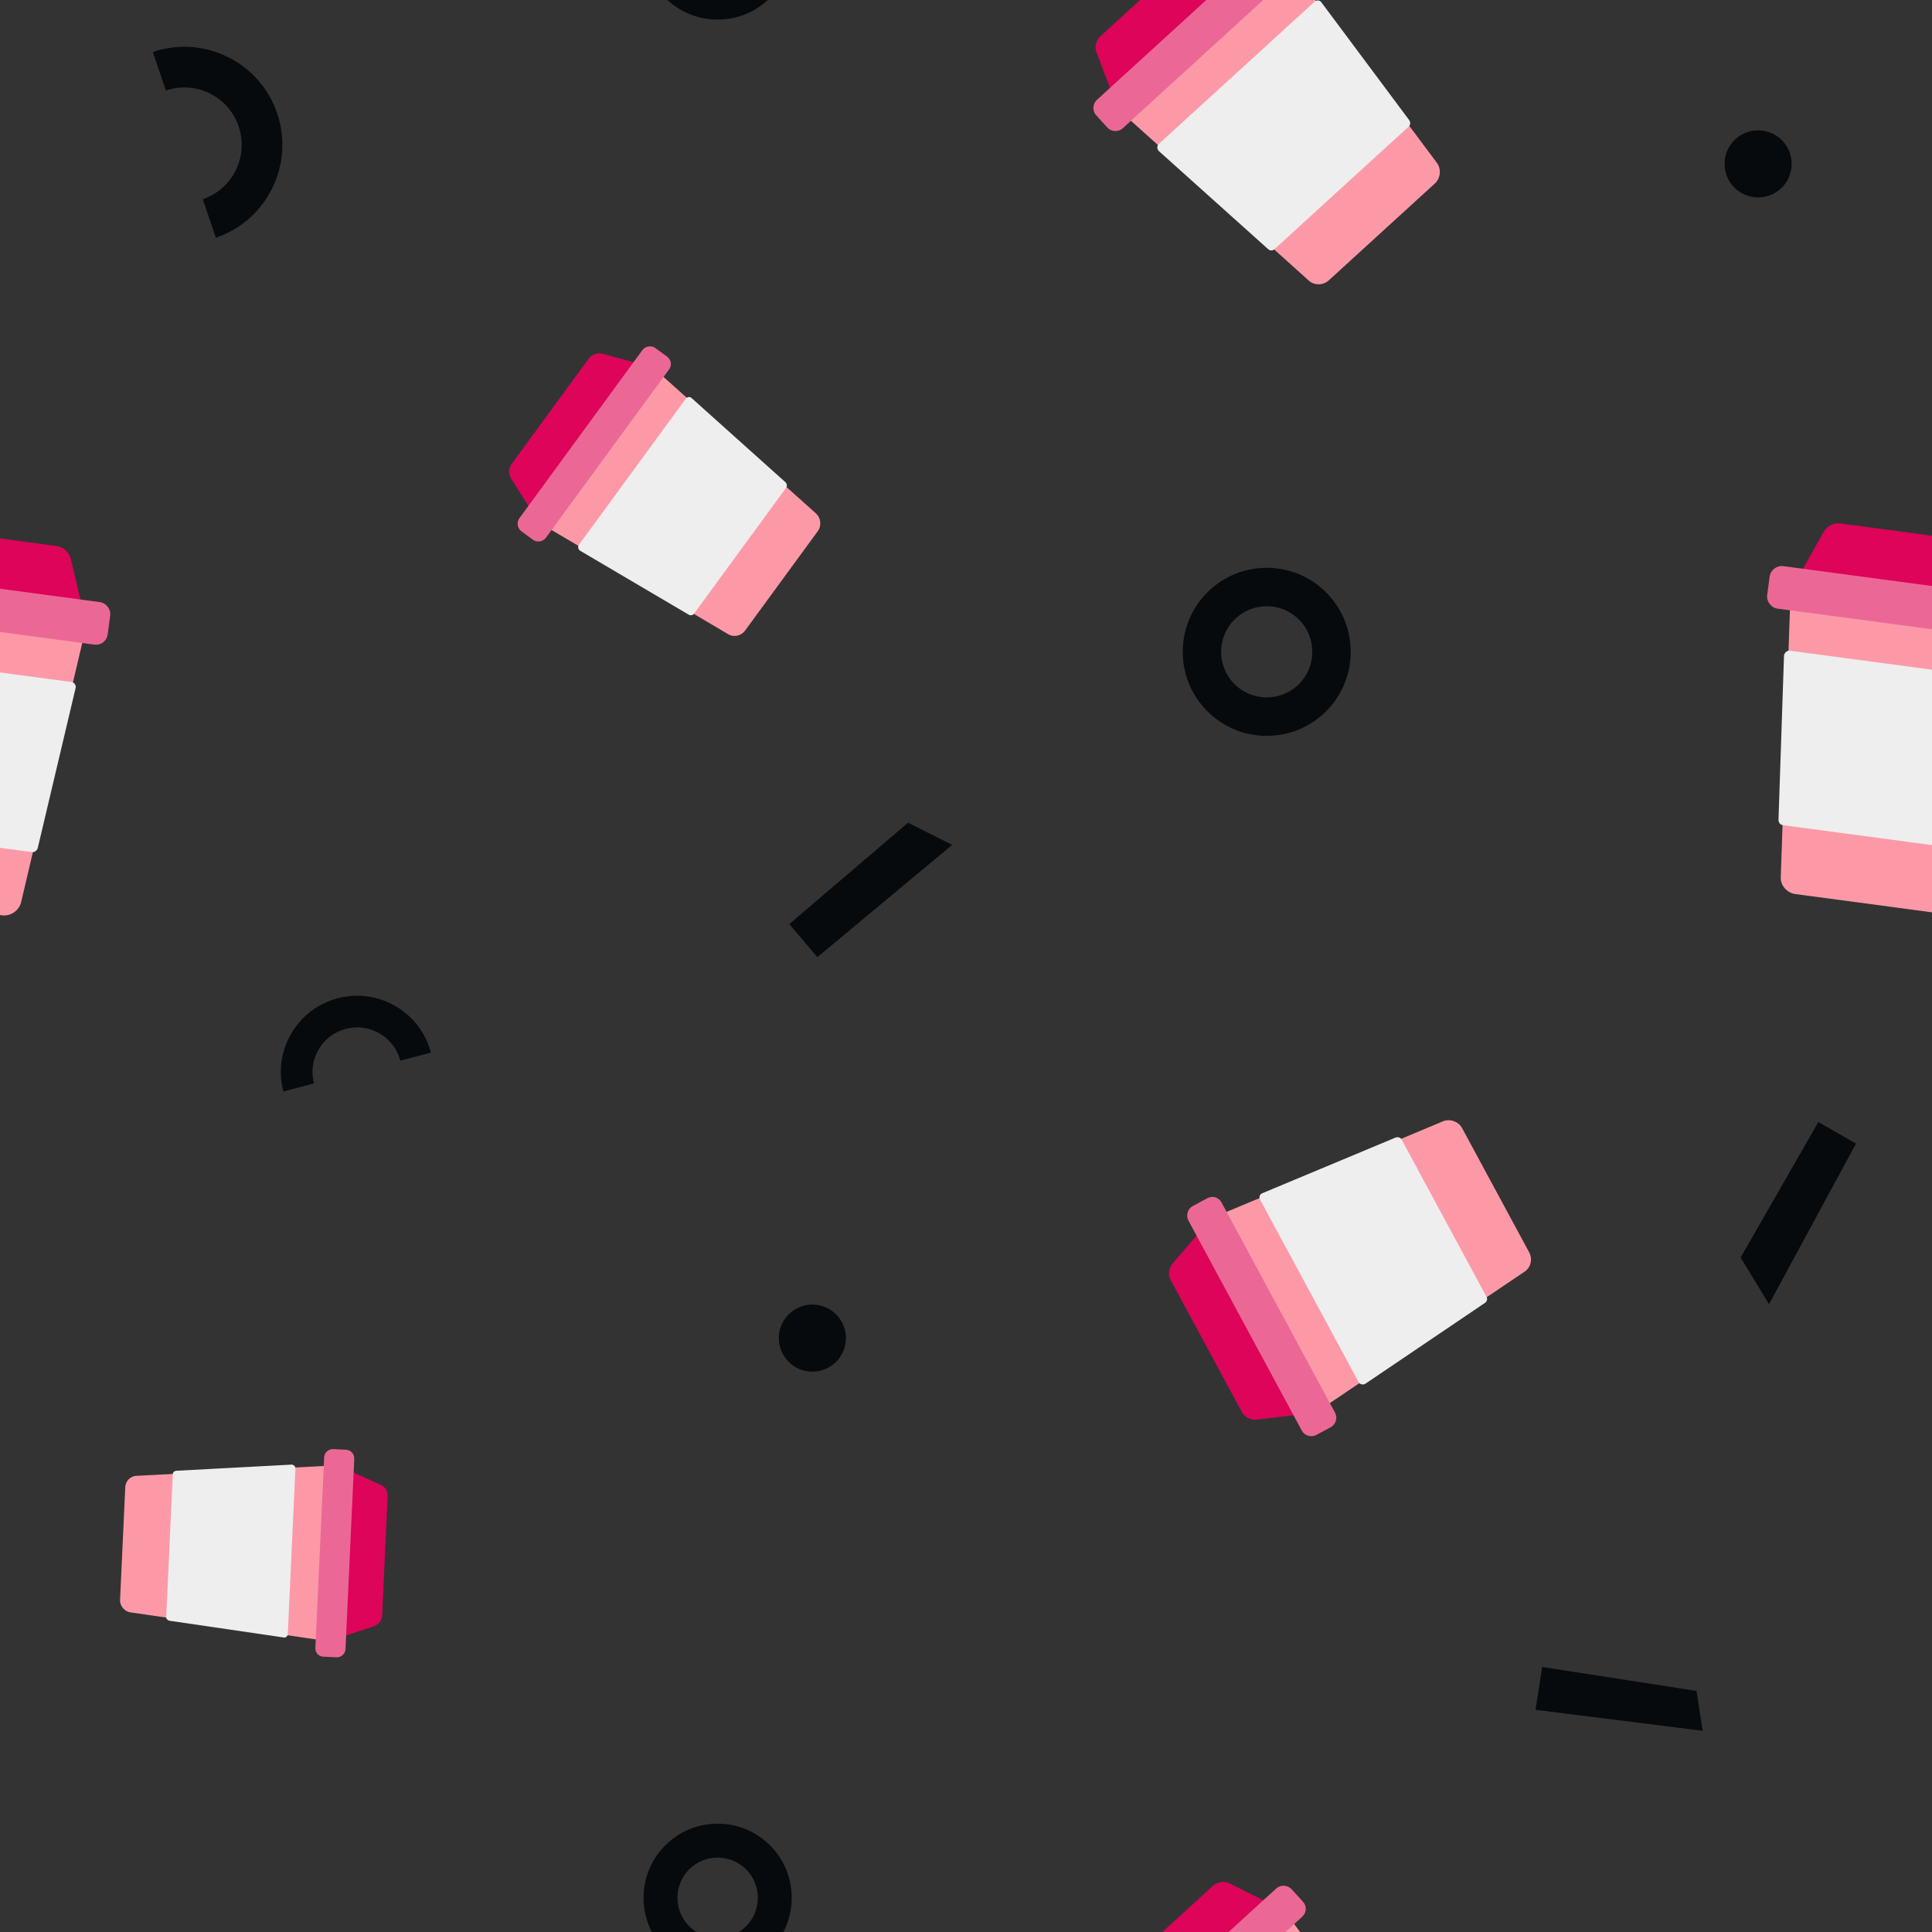 <?xml version="1.0" encoding="utf-8"?><svg xmlns="http://www.w3.org/2000/svg" xmlns:xlink="http://www.w3.org/1999/xlink" width="76" height="76" preserveAspectRatio="xMidYMid" viewBox="0 0 76 76" style="display:block;background-repeat-y:initial;background-repeat-x:initial;background-color:rgb(241, 242, 243);animation-play-state:paused" ><rect x="0" y="0" width="76" height="76" fill="#333333" stroke="none"/><g transform="scale(0.3)" style="transform:matrix(0.3, 0, 0, 0.3, 0, 0);animation-play-state:paused" ><defs style="animation-play-state:paused" ><g id="id-0.5208231324188386" style="animation-play-state:paused" ><style type="text/css" style="animation-play-state:paused" >.st14{fill:#e0e0e0}.st23{fill:#cccccb}.st24{fill:#a0c8d7}.st51{fill:#e6e6e6}</style>
<g style="animation-play-state:paused" ><path class="st23" d="M76.4,24.5H23.6l4.9-12.3c0.5-1.4,1.9-2.3,3.4-2.3h36.4c1.5,0,2.8,0.9,3.4,2.3L76.4,24.5z" data-fill="c1" style="fill:rgb(221, 4, 89);animation-play-state:paused" ></path>
<path class="st51" d="M67.2,90H32.8c-1.9,0-3.5-1.5-3.6-3.3l-6-60.6h53.7l-6,60.6C70.7,88.5,69.1,90,67.2,90z" data-fill="c2" style="fill:rgb(253, 153, 167);animation-play-state:paused" ></path>
<path class="st14" d="M79.1,29.8H20.9c-1.4,0-2.6-1.2-2.6-2.6v-4c0-1.4,1.2-2.6,2.6-2.6h58.2c1.4,0,2.6,1.2,2.6,2.6v4 C81.7,28.7,80.6,29.8,79.1,29.8z" data-fill="c3" style="fill:rgb(235, 104, 150);animation-play-state:paused" ></path></g>
<path class="st24" d="M72.9,74.7l3.5-35.1c0.1-0.6-0.4-1.2-1.1-1.2H24.7c-0.6,0-1.1,0.6-1.1,1.2l3.5,35.1c0.1,0.6,0.5,1,1.1,1h43.6 C72.4,75.7,72.8,75.2,72.9,74.7z" data-fill="c4" style="fill:rgb(238, 238, 238);animation-play-state:paused" ></path>
</g></defs>


































<g data-idx="0" data-dup="" dx="-128" dy="-128" style="transform-origin:-43.697px -33.235px;transform:matrix(1, 0, 0, 1, 0, 0);animation-timing-function:linear;animation-play-state:paused;animation-name:beat-f962e8d7-f15b-40af-a17a-a4dda911362f;animation-iteration-count:infinite;animation-fill-mode:forwards;animation-duration:1s" ><g transform="translate(-128,-128)" style="transform:matrix(1, 0, 0, 1, -128, -128);animation-play-state:paused" ><polygon fill="#B3B4B4" points="95.261,98.953 73.345,96.2 74.22,90.577 94.461,93.724 " data-fill="c5" style="fill:rgb(7, 10, 13);animation-play-state:paused" ></polygon></g></g>
<g data-idx="0" data-dup="" dx="128" dy="-128" style="transform-origin:212.303px -33.235px;transform:matrix(1, 0, 0, 1, 0, 0);animation-timing-function:linear;animation-play-state:paused;animation-name:beat-f962e8d7-f15b-40af-a17a-a4dda911362f;animation-iteration-count:infinite;animation-fill-mode:forwards;animation-duration:1s" ><g transform="translate(128,-128)" style="transform:matrix(1, 0, 0, 1, 128, -128);animation-play-state:paused" ><polygon fill="#B3B4B4" points="95.261,98.953 73.345,96.2 74.22,90.577 94.461,93.724 " data-fill="c5" style="fill:rgb(7, 10, 13);animation-play-state:paused" ></polygon></g></g>
<g data-idx="1" data-dup="" dx="-128" dy="-128" style="transform-origin:-89.899px 85.472px;transform:matrix(1, 0, 0, 1, 0, 0);animation-timing-function:linear;animation-play-state:paused;animation-name:beat-f962e8d7-f15b-40af-a17a-a4dda911362f;animation-iteration-count:infinite;animation-fill-mode:forwards;animation-duration:1s" ><g transform="translate(-128,-128)" style="transform:matrix(1, 0, 0, 1, -128, -128);animation-play-state:paused" ><path fill="#B3B4B4" d="M38.105,224.49c-0.05,0-0.099,0-0.149-0.001c-2.943-0.039-5.694-1.221-7.748-3.33
	c-4.239-4.352-4.147-11.342,0.205-15.581c2.108-2.054,4.884-3.157,7.833-3.124c2.943,0.039,5.694,1.222,7.748,3.33
	c4.239,4.352,4.147,11.342-0.205,15.58C43.716,223.383,40.992,224.49,38.105,224.49z M38.098,207.494
	c-1.567,0-3.044,0.6-4.169,1.695c-2.361,2.3-2.411,6.092-0.111,8.453c1.114,1.144,2.607,1.785,4.204,1.806
	c1.609,0.014,3.106-0.581,4.25-1.695c2.361-2.3,2.411-6.092,0.112-8.453l0,0c-1.114-1.144-2.607-1.785-4.204-1.806
	C38.152,207.494,38.125,207.494,38.098,207.494z" data-fill="c5" style="fill:rgb(7, 10, 13);animation-play-state:paused" ></path></g></g>
<g data-idx="1" data-dup="" dx="128" dy="-128" style="transform-origin:166.101px 85.472px;transform:matrix(1, 0, 0, 1, 0, 0);animation-timing-function:linear;animation-play-state:paused;animation-name:beat-f962e8d7-f15b-40af-a17a-a4dda911362f;animation-iteration-count:infinite;animation-fill-mode:forwards;animation-duration:1s" ><g transform="translate(128,-128)" style="transform:matrix(1, 0, 0, 1, 128, -128);animation-play-state:paused" ><path fill="#B3B4B4" d="M38.105,224.49c-0.05,0-0.099,0-0.149-0.001c-2.943-0.039-5.694-1.221-7.748-3.33
	c-4.239-4.352-4.147-11.342,0.205-15.581c2.108-2.054,4.884-3.157,7.833-3.124c2.943,0.039,5.694,1.222,7.748,3.33
	c4.239,4.352,4.147,11.342-0.205,15.58C43.716,223.383,40.992,224.49,38.105,224.49z M38.098,207.494
	c-1.567,0-3.044,0.6-4.169,1.695c-2.361,2.3-2.411,6.092-0.111,8.453c1.114,1.144,2.607,1.785,4.204,1.806
	c1.609,0.014,3.106-0.581,4.25-1.695c2.361-2.3,2.411-6.092,0.112-8.453l0,0c-1.114-1.144-2.607-1.785-4.204-1.806
	C38.152,207.494,38.125,207.494,38.098,207.494z" data-fill="c5" style="fill:rgb(7, 10, 13);animation-play-state:paused" ></path></g></g>
<g data-idx="2" data-dup="" dx="-128" dy="-128" style="transform-origin:106.49px -80.499px;transform:matrix(1, 0, 0, 1, 0, 0);animation-timing-function:linear;animation-play-state:paused;animation-name:beat-f962e8d7-f15b-40af-a17a-a4dda911362f;animation-iteration-count:infinite;animation-fill-mode:forwards;animation-duration:1s" ><g transform="translate(-128,-128)" style="transform:matrix(1, 0, 0, 1, -128, -128);animation-play-state:paused" ><ellipse transform="matrix(0.725 -0.689 0.689 0.725 31.783 174.591)" fill="#B3B4B4" cx="234.5" cy="47.5" rx="4.4" ry="4.4" data-fill="c5" style="transform:matrix(0.725, -0.689, 0.689, 0.725, 31.783, 174.591);fill:rgb(7, 10, 13);animation-play-state:paused" ></ellipse></g></g>
<g data-idx="2" data-dup="" dx="128" dy="-128" style="transform-origin:362.49px -80.499px;transform:matrix(1, 0, 0, 1, 0, 0);animation-timing-function:linear;animation-play-state:paused;animation-name:beat-f962e8d7-f15b-40af-a17a-a4dda911362f;animation-iteration-count:infinite;animation-fill-mode:forwards;animation-duration:1s" ><g transform="translate(128,-128)" style="transform:matrix(1, 0, 0, 1, 128, -128);animation-play-state:paused" ><ellipse transform="matrix(0.725 -0.689 0.689 0.725 31.783 174.591)" fill="#B3B4B4" cx="234.5" cy="47.5" rx="4.4" ry="4.4" data-fill="c5" style="transform:matrix(0.725, -0.689, 0.689, 0.725, 31.783, 174.591);fill:rgb(7, 10, 13);animation-play-state:paused" ></ellipse></g></g>
<g data-idx="3" data-dup="" dx="-128" dy="-128" style="transform-origin:28.533px 18.653px;transform:matrix(1, 0, 0, 1, 0, 0);animation-timing-function:linear;animation-play-state:paused;animation-name:beat-f962e8d7-f15b-40af-a17a-a4dda911362f;animation-iteration-count:infinite;animation-fill-mode:forwards;animation-duration:1s" ><g transform="translate(-128,-128)" style="transform:matrix(1, 0, 0, 1, -128, -128);animation-play-state:paused" ><path fill="#B3B4B4" d="M156.299,159.176l-1.714-5.053c3.929-1.333,6.042-5.614,4.709-9.543c-0.645-1.903-1.994-3.442-3.796-4.331
	c-1.803-0.89-3.844-1.024-5.747-0.378l-1.714-5.053c3.254-1.103,6.741-0.874,9.822,0.646c3.08,1.52,5.385,4.149,6.488,7.402
	C166.625,149.582,163.015,156.898,156.299,159.176z" data-fill="c5" style="fill:rgb(7, 10, 13);animation-play-state:paused" ></path></g></g>
<g data-idx="3" data-dup="" dx="128" dy="-128" style="transform-origin:284.533px 18.653px;transform:matrix(1, 0, 0, 1, 0, 0);animation-timing-function:linear;animation-play-state:paused;animation-name:beat-f962e8d7-f15b-40af-a17a-a4dda911362f;animation-iteration-count:infinite;animation-fill-mode:forwards;animation-duration:1s" ><g transform="translate(128,-128)" style="transform:matrix(1, 0, 0, 1, 128, -128);animation-play-state:paused" ><path fill="#B3B4B4" d="M156.299,159.176l-1.714-5.053c3.929-1.333,6.042-5.614,4.709-9.543c-0.645-1.903-1.994-3.442-3.796-4.331
	c-1.803-0.89-3.844-1.024-5.747-0.378l-1.714-5.053c3.254-1.103,6.741-0.874,9.822,0.646c3.08,1.52,5.385,4.149,6.488,7.402
	C166.625,149.582,163.015,156.898,156.299,159.176z" data-fill="c5" style="fill:rgb(7, 10, 13);animation-play-state:paused" ></path></g></g>
<g data-idx="4" data-dup="" dx="-128" dy="-128" style="transform-origin:-25.506px 21.495px;transform:matrix(1, 0, 0, 1, 0, 0);animation-timing-function:linear;animation-play-state:paused;animation-name:beat-f962e8d7-f15b-40af-a17a-a4dda911362f;animation-iteration-count:infinite;animation-fill-mode:forwards;animation-duration:1s" ><g transform="translate(-128,-128)" style="transform:matrix(1, 0, 0, 1, -128, -128);animation-play-state:paused" ><ellipse transform="matrix(0.725 -0.689 0.689 0.725 -74.784 111.724)" fill="#B3B4B4" cx="102.5" cy="149.5" rx="4.4" ry="4.4" data-fill="c5" style="transform:matrix(0.725, -0.689, 0.689, 0.725, -74.784, 111.724);fill:rgb(7, 10, 13);animation-play-state:paused" ></ellipse></g></g>
<g data-idx="4" data-dup="" dx="128" dy="-128" style="transform-origin:230.494px 21.495px;transform:matrix(1, 0, 0, 1, 0, 0);animation-timing-function:linear;animation-play-state:paused;animation-name:beat-f962e8d7-f15b-40af-a17a-a4dda911362f;animation-iteration-count:infinite;animation-fill-mode:forwards;animation-duration:1s" ><g transform="translate(128,-128)" style="transform:matrix(1, 0, 0, 1, 128, -128);animation-play-state:paused" ><ellipse transform="matrix(0.725 -0.689 0.689 0.725 -74.784 111.724)" fill="#B3B4B4" cx="102.5" cy="149.5" rx="4.4" ry="4.4" data-fill="c5" style="transform:matrix(0.725, -0.689, 0.689, 0.725, -74.784, 111.724);fill:rgb(7, 10, 13);animation-play-state:paused" ></ellipse></g></g>
<g data-idx="5" data-dup="" dx="-128" dy="-128" style="transform-origin:114.171px 116.691px;transform:matrix(1, 0, 0, 1, 0, 0);animation-timing-function:linear;animation-play-state:paused;animation-name:beat-f962e8d7-f15b-40af-a17a-a4dda911362f;animation-iteration-count:infinite;animation-fill-mode:forwards;animation-duration:1s" ><g transform="translate(-128,-128)" style="transform:matrix(1, 0, 0, 1, -128, -128);animation-play-state:paused" ><polygon fill="#B3B4B4" points="231.486,249.178 247.065,235.877 252.857,238.786 235.18,253.505 " data-fill="c5" style="fill:rgb(7, 10, 13);animation-play-state:paused" ></polygon></g></g>
<g data-idx="5" data-dup="" dx="128" dy="-128" style="transform-origin:370.172px 116.691px;transform:matrix(1, 0, 0, 1, 0, 0);animation-timing-function:linear;animation-play-state:paused;animation-name:beat-f962e8d7-f15b-40af-a17a-a4dda911362f;animation-iteration-count:infinite;animation-fill-mode:forwards;animation-duration:1s" ><g transform="translate(128,-128)" style="transform:matrix(1, 0, 0, 1, 128, -128);animation-play-state:paused" ><polygon fill="#B3B4B4" points="231.486,249.178 247.065,235.877 252.857,238.786 235.18,253.505 " data-fill="c5" style="fill:rgb(7, 10, 13);animation-play-state:paused" ></polygon></g></g>
<g data-idx="6" data-dup="" dx="-128" dy="-128" style="transform-origin:-20.197px -96.931px;transform:matrix(1, 0, 0, 1, 0, 0);animation-timing-function:linear;animation-play-state:paused;animation-name:beat-f962e8d7-f15b-40af-a17a-a4dda911362f;animation-iteration-count:infinite;animation-fill-mode:forwards;animation-duration:1s" ><g transform="translate(-128,-128)" style="transform:matrix(1, 0, 0, 1, -128, -128);animation-play-state:paused" ><polygon fill="#B3B4B4" points="115.367,21.954 103.961,43.014 100.239,36.891 110.431,19.123 " data-fill="c5" style="fill:rgb(7, 10, 13);animation-play-state:paused" ></polygon></g></g>
<g data-idx="6" data-dup="" dx="128" dy="-128" style="transform-origin:235.803px -96.931px;transform:matrix(1, 0, 0, 1, 0, 0);animation-timing-function:linear;animation-play-state:paused;animation-name:beat-f962e8d7-f15b-40af-a17a-a4dda911362f;animation-iteration-count:infinite;animation-fill-mode:forwards;animation-duration:1s" ><g transform="translate(128,-128)" style="transform:matrix(1, 0, 0, 1, 128, -128);animation-play-state:paused" ><polygon fill="#B3B4B4" points="115.367,21.954 103.961,43.014 100.239,36.891 110.431,19.123 " data-fill="c5" style="fill:rgb(7, 10, 13);animation-play-state:paused" ></polygon></g></g>
<g data-idx="7" data-dup="" dx="-128" dy="-128" style="transform-origin:94.1px -7.15px;transform:matrix(1, 0, 0, 1, 0, 0);animation-timing-function:linear;animation-play-state:paused;animation-name:beat-f962e8d7-f15b-40af-a17a-a4dda911362f;animation-iteration-count:infinite;animation-fill-mode:forwards;animation-duration:1s" ><g transform="translate(-128,-128)" style="transform:matrix(1, 0, 0, 1, -128, -128);animation-play-state:paused" ><path fill="#B3B4B4" d="M222.104,130.57c-0.044,0-0.088,0-0.132-0.001c-2.596-0.034-5.024-1.077-6.835-2.937
	c-3.74-3.84-3.659-10.006,0.181-13.746c1.86-1.812,4.308-2.785,6.91-2.756c2.596,0.034,5.024,1.078,6.835,2.938
	c3.74,3.839,3.659,10.006-0.181,13.745C227.054,129.594,224.651,130.57,222.104,130.57z M222.099,115.576
	c-1.382,0-2.686,0.53-3.678,1.496c-2.083,2.029-2.127,5.374-0.098,7.458c0.983,1.009,2.3,1.575,3.708,1.594
	c1.42,0.013,2.74-0.512,3.749-1.495c2.083-2.029,2.127-5.374,0.098-7.457l0,0c-0.983-1.009-2.3-1.575-3.708-1.594
	C222.146,115.576,222.122,115.576,222.099,115.576z" data-fill="c5" style="fill:rgb(7, 10, 13);animation-play-state:paused" ></path></g></g>
<g data-idx="7" data-dup="" dx="128" dy="-128" style="transform-origin:350.1px -7.15px;transform:matrix(1, 0, 0, 1, 0, 0);animation-timing-function:linear;animation-play-state:paused;animation-name:beat-f962e8d7-f15b-40af-a17a-a4dda911362f;animation-iteration-count:infinite;animation-fill-mode:forwards;animation-duration:1s" ><g transform="translate(128,-128)" style="transform:matrix(1, 0, 0, 1, 128, -128);animation-play-state:paused" ><path fill="#B3B4B4" d="M222.104,130.57c-0.044,0-0.088,0-0.132-0.001c-2.596-0.034-5.024-1.077-6.835-2.937
	c-3.74-3.84-3.659-10.006,0.181-13.746c1.86-1.812,4.308-2.785,6.91-2.756c2.596,0.034,5.024,1.078,6.835,2.938
	c3.74,3.839,3.659,10.006-0.181,13.745C227.054,129.594,224.651,130.57,222.104,130.57z M222.099,115.576
	c-1.382,0-2.686,0.53-3.678,1.496c-2.083,2.029-2.127,5.374-0.098,7.458c0.983,1.009,2.3,1.575,3.708,1.594
	c1.42,0.013,2.74-0.512,3.749-1.495c2.083-2.029,2.127-5.374,0.098-7.457l0,0c-0.983-1.009-2.3-1.575-3.708-1.594
	C222.146,115.576,222.122,115.576,222.099,115.576z" data-fill="c5" style="fill:rgb(7, 10, 13);animation-play-state:paused" ></path></g></g>
<g data-idx="8" data-dup="" dx="-128" dy="-128" style="transform-origin:46.665px -119.158px;transform:matrix(1, 0, 0, 1, 0, 0);animation-timing-function:linear;animation-play-state:paused;animation-name:beat-f962e8d7-f15b-40af-a17a-a4dda911362f;animation-iteration-count:infinite;animation-fill-mode:forwards;animation-duration:1s" ><g transform="translate(-128,-128)" style="transform:matrix(1, 0, 0, 1, -128, -128);animation-play-state:paused" ><path fill="#B3B4B4" d="M184.509,10.022l-4.015,1.058c-0.822-3.122-4.032-4.993-7.154-4.17c-1.512,0.398-2.779,1.362-3.567,2.713
	c-0.788,1.352-1.003,2.929-0.603,4.44l-4.015,1.058c-0.681-2.585-0.315-5.28,1.031-7.589c1.346-2.309,3.511-3.956,6.096-4.637
	C177.619,1.489,183.103,4.687,184.509,10.022z" data-fill="c5" style="fill:rgb(7, 10, 13);animation-play-state:paused" ></path></g></g>
<g data-idx="8" data-dup="" dx="128" dy="-128" style="transform-origin:302.665px -119.158px;transform:matrix(1, 0, 0, 1, 0, 0);animation-timing-function:linear;animation-play-state:paused;animation-name:beat-f962e8d7-f15b-40af-a17a-a4dda911362f;animation-iteration-count:infinite;animation-fill-mode:forwards;animation-duration:1s" ><g transform="translate(128,-128)" style="transform:matrix(1, 0, 0, 1, 128, -128);animation-play-state:paused" ><path fill="#B3B4B4" d="M184.509,10.022l-4.015,1.058c-0.822-3.122-4.032-4.993-7.154-4.17c-1.512,0.398-2.779,1.362-3.567,2.713
	c-0.788,1.352-1.003,2.929-0.603,4.44l-4.015,1.058c-0.681-2.585-0.315-5.28,1.031-7.589c1.346-2.309,3.511-3.956,6.096-4.637
	C177.619,1.489,183.103,4.687,184.509,10.022z" data-fill="c5" style="fill:rgb(7, 10, 13);animation-play-state:paused" ></path></g></g>
<g data-idx="9" data-dup="" dx="-128" dy="-128" style="transform-origin:-6.92px 94.369px;transform:matrix(1, 0, 0, 1, 0, 0);animation-timing-function:linear;animation-play-state:paused;animation-name:beat-f962e8d7-f15b-40af-a17a-a4dda911362f;animation-iteration-count:infinite;animation-fill-mode:forwards;animation-duration:1s" ><g transform="translate(-128,-128)" style="transform:matrix(1, 0, 0, 1, -128, -128);animation-play-state:paused" ><g transform="matrix(0.991 0.133 -0.133 0.991 30.542 -14.083) translate(121.067,222.398) scale(0.679)" style="transform:matrix(0.673, 0.09, -0.09, 0.673, 121.076, 222.399);animation-play-state:paused" ><g data-icon="" transform="scale(0.9)" style="transform:matrix(0.9, 0, 0, 0.9, 0, 0);animation-play-state:paused" ><use xlink:href="#id-0.5208231324188386" x="-50" y="-50" style="animation-play-state:paused" ></use></g></g></g></g>
<g data-idx="9" data-dup="" dx="128" dy="-128" style="transform-origin:249.08px 94.369px;transform:matrix(1, 0, 0, 1, 0, 0);animation-timing-function:linear;animation-play-state:paused;animation-name:beat-f962e8d7-f15b-40af-a17a-a4dda911362f;animation-iteration-count:infinite;animation-fill-mode:forwards;animation-duration:1s" ><g transform="translate(128,-128)" style="transform:matrix(1, 0, 0, 1, 128, -128);animation-play-state:paused" ><g transform="matrix(0.991 0.133 -0.133 0.991 30.542 -14.083) translate(121.067,222.398) scale(0.679)" style="transform:matrix(0.673, 0.09, -0.09, 0.673, 121.076, 222.399);animation-play-state:paused" ><g data-icon="" transform="scale(0.9)" style="transform:matrix(0.9, 0, 0, 0.9, 0, 0);animation-play-state:paused" ><use xlink:href="#id-0.5208231324188386" x="-50" y="-50" style="animation-play-state:paused" ></use></g></g></g></g>
<g data-idx="10" data-dup="" dx="-128" dy="-128" style="transform-origin:33.278px -52.825px;transform:matrix(1, 0, 0, 1, 0, 0);animation-timing-function:linear;animation-play-state:paused;animation-name:beat-f962e8d7-f15b-40af-a17a-a4dda911362f;animation-iteration-count:infinite;animation-fill-mode:forwards;animation-duration:1s" ><g transform="translate(-128,-128)" style="transform:matrix(1, 0, 0, 1, -128, -128);animation-play-state:paused" ><g transform="matrix(-0.046 0.999 -0.999 -0.046 243.707 -82.505) translate(161.268,75.171) scale(0.477)" style="transform:matrix(-0.022, 0.477, -0.477, -0.022, 161.257, 75.174);animation-play-state:paused" ><g data-icon="" transform="scale(0.9)" style="transform:matrix(0.9, 0, 0, 0.9, 0, 0);animation-play-state:paused" ><use xlink:href="#id-0.5208231324188386" x="-50" y="-50" style="animation-play-state:paused" ></use></g></g></g></g>
<g data-idx="10" data-dup="" dx="128" dy="-128" style="transform-origin:289.278px -52.825px;transform:matrix(1, 0, 0, 1, 0, 0);animation-timing-function:linear;animation-play-state:paused;animation-name:beat-f962e8d7-f15b-40af-a17a-a4dda911362f;animation-iteration-count:infinite;animation-fill-mode:forwards;animation-duration:1s" ><g transform="translate(128,-128)" style="transform:matrix(1, 0, 0, 1, 128, -128);animation-play-state:paused" ><g transform="matrix(-0.046 0.999 -0.999 -0.046 243.707 -82.505) translate(161.268,75.171) scale(0.477)" style="transform:matrix(-0.022, 0.477, -0.477, -0.022, 161.257, 75.174);animation-play-state:paused" ><g data-icon="" transform="scale(0.9)" style="transform:matrix(0.9, 0, 0, 0.9, 0, 0);animation-play-state:paused" ><use xlink:href="#id-0.5208231324188386" x="-50" y="-50" style="animation-play-state:paused" ></use></g></g></g></g>
<g data-idx="11" data-dup="" dx="-128" dy="-128" style="transform-origin:87.289px 65.069px;transform:matrix(1, 0, 0, 1, 0, 0);animation-timing-function:linear;animation-play-state:paused;animation-name:beat-f962e8d7-f15b-40af-a17a-a4dda911362f;animation-iteration-count:infinite;animation-fill-mode:forwards;animation-duration:1s" ><g transform="translate(-128,-128)" style="transform:matrix(1, 0, 0, 1, -128, -128);animation-play-state:paused" ><g transform="matrix(0.591 -0.807 0.807 0.591 -67.658 252.831) translate(215.293,193.082) scale(0.521)" style="transform:matrix(0.308, -0.421, 0.421, 0.308, 215.308, 193.082);animation-play-state:paused" ><g data-icon="" transform="scale(0.9)" style="transform:matrix(0.9, 0, 0, 0.9, 0, 0);animation-play-state:paused" ><use xlink:href="#id-0.5208231324188386" x="-50" y="-50" style="animation-play-state:paused" ></use></g></g></g></g>
<g data-idx="11" data-dup="" dx="128" dy="-128" style="transform-origin:343.289px 65.069px;transform:matrix(1, 0, 0, 1, 0, 0);animation-timing-function:linear;animation-play-state:paused;animation-name:beat-f962e8d7-f15b-40af-a17a-a4dda911362f;animation-iteration-count:infinite;animation-fill-mode:forwards;animation-duration:1s" ><g transform="translate(128,-128)" style="transform:matrix(1, 0, 0, 1, 128, -128);animation-play-state:paused" ><g transform="matrix(0.591 -0.807 0.807 0.591 -67.658 252.831) translate(215.293,193.082) scale(0.521)" style="transform:matrix(0.308, -0.421, 0.421, 0.308, 215.308, 193.082);animation-play-state:paused" ><g data-icon="" transform="scale(0.9)" style="transform:matrix(0.9, 0, 0, 0.9, 0, 0);animation-play-state:paused" ><use xlink:href="#id-0.5208231324188386" x="-50" y="-50" style="animation-play-state:paused" ></use></g></g></g></g>
<g data-idx="12" data-dup="" dx="-128" dy="-128" style="transform-origin:-78.839px -89.683px;transform:matrix(1, 0, 0, 1, 0, 0);animation-timing-function:linear;animation-play-state:paused;animation-name:beat-f962e8d7-f15b-40af-a17a-a4dda911362f;animation-iteration-count:infinite;animation-fill-mode:forwards;animation-duration:1s" ><g transform="translate(-128,-128)" style="transform:matrix(1, 0, 0, 1, -128, -128);animation-play-state:paused" ><g transform="matrix(-0.475 -0.88 0.88 -0.475 38.828 99.785) translate(49.185,38.308) scale(0.598)" style="transform:matrix(-0.284, -0.526, 0.526, -0.284, 49.185, 38.304);animation-play-state:paused" ><g data-icon="" transform="scale(0.9)" style="transform:matrix(0.9, 0, 0, 0.9, 0, 0);animation-play-state:paused" ><use xlink:href="#id-0.5208231324188386" x="-50" y="-50" style="animation-play-state:paused" ></use></g></g></g></g>
<g data-idx="12" data-dup="" dx="128" dy="-128" style="transform-origin:177.161px -89.683px;transform:matrix(1, 0, 0, 1, 0, 0);animation-timing-function:linear;animation-play-state:paused;animation-name:beat-f962e8d7-f15b-40af-a17a-a4dda911362f;animation-iteration-count:infinite;animation-fill-mode:forwards;animation-duration:1s" ><g transform="translate(128,-128)" style="transform:matrix(1, 0, 0, 1, 128, -128);animation-play-state:paused" ><g transform="matrix(-0.475 -0.88 0.88 -0.475 38.828 99.785) translate(49.185,38.308) scale(0.598)" style="transform:matrix(-0.284, -0.526, 0.526, -0.284, 49.185, 38.304);animation-play-state:paused" ><g data-icon="" transform="scale(0.9)" style="transform:matrix(0.9, 0, 0, 0.9, 0, 0);animation-play-state:paused" ><use xlink:href="#id-0.5208231324188386" x="-50" y="-50" style="animation-play-state:paused" ></use></g></g></g></g>
<g data-idx="13" data-dup="" dx="-128" dy="-128" style="transform-origin:-89.586px 14.226px;transform:matrix(1, 0, 0, 1, 0, 0);animation-timing-function:linear;animation-play-state:paused;animation-name:beat-f962e8d7-f15b-40af-a17a-a4dda911362f;animation-iteration-count:infinite;animation-fill-mode:forwards;animation-duration:1s" ><g transform="translate(-128,-128)" style="transform:matrix(1, 0, 0, 1, -128, -128);animation-play-state:paused" ><g transform="matrix(0.738 -0.675 0.675 0.738 -85.907 63.188) translate(38.434,142.243) scale(0.608)" style="transform:matrix(0.449, -0.41, 0.41, 0.449, 38.433, 142.247);animation-play-state:paused" ><g data-icon="" transform="scale(0.9)" style="transform:matrix(0.9, 0, 0, 0.9, 0, 0);animation-play-state:paused" ><use xlink:href="#id-0.5208231324188386" x="-50" y="-50" style="animation-play-state:paused" ></use></g></g></g></g>
<g data-idx="13" data-dup="" dx="128" dy="-128" style="transform-origin:166.414px 14.226px;transform:matrix(1, 0, 0, 1, 0, 0);animation-timing-function:linear;animation-play-state:paused;animation-name:beat-f962e8d7-f15b-40af-a17a-a4dda911362f;animation-iteration-count:infinite;animation-fill-mode:forwards;animation-duration:1s" ><g transform="translate(128,-128)" style="transform:matrix(1, 0, 0, 1, 128, -128);animation-play-state:paused" ><g transform="matrix(0.738 -0.675 0.675 0.738 -85.907 63.188) translate(38.434,142.243) scale(0.608)" style="transform:matrix(0.449, -0.41, 0.41, 0.449, 38.433, 142.247);animation-play-state:paused" ><g data-icon="" transform="scale(0.9)" style="transform:matrix(0.9, 0, 0, 0.9, 0, 0);animation-play-state:paused" ><use xlink:href="#id-0.5208231324188386" x="-50" y="-50" style="animation-play-state:paused" ></use></g></g></g></g>
<g data-idx="0" data-dup="" dx="-128" dy="128" style="transform-origin:-43.697px 222.765px;transform:matrix(1, 0, 0, 1, 0, 0);animation-timing-function:linear;animation-play-state:paused;animation-name:beat-f962e8d7-f15b-40af-a17a-a4dda911362f;animation-iteration-count:infinite;animation-fill-mode:forwards;animation-duration:1s" ><g transform="translate(-128,128)" style="transform:matrix(1, 0, 0, 1, -128, 128);animation-play-state:paused" ><polygon fill="#B3B4B4" points="95.261,98.953 73.345,96.2 74.22,90.577 94.461,93.724 " data-fill="c5" style="fill:rgb(7, 10, 13);animation-play-state:paused" ></polygon></g></g>
<g data-idx="0" data-dup="" dx="128" dy="128" style="transform-origin:212.303px 222.765px;transform:matrix(1, 0, 0, 1, 0, 0);animation-timing-function:linear;animation-play-state:paused;animation-name:beat-f962e8d7-f15b-40af-a17a-a4dda911362f;animation-iteration-count:infinite;animation-fill-mode:forwards;animation-duration:1s" ><g transform="translate(128,128)" style="transform:matrix(1, 0, 0, 1, 128, 128);animation-play-state:paused" ><polygon fill="#B3B4B4" points="95.261,98.953 73.345,96.2 74.22,90.577 94.461,93.724 " data-fill="c5" style="fill:rgb(7, 10, 13);animation-play-state:paused" ></polygon></g></g>
<g data-idx="1" data-dup="" dx="-128" dy="128" style="transform-origin:-89.899px 341.472px;transform:matrix(1, 0, 0, 1, 0, 0);animation-timing-function:linear;animation-play-state:paused;animation-name:beat-f962e8d7-f15b-40af-a17a-a4dda911362f;animation-iteration-count:infinite;animation-fill-mode:forwards;animation-duration:1s" ><g transform="translate(-128,128)" style="transform:matrix(1, 0, 0, 1, -128, 128);animation-play-state:paused" ><path fill="#B3B4B4" d="M38.105,224.49c-0.05,0-0.099,0-0.149-0.001c-2.943-0.039-5.694-1.221-7.748-3.33
	c-4.239-4.352-4.147-11.342,0.205-15.581c2.108-2.054,4.884-3.157,7.833-3.124c2.943,0.039,5.694,1.222,7.748,3.33
	c4.239,4.352,4.147,11.342-0.205,15.58C43.716,223.383,40.992,224.49,38.105,224.49z M38.098,207.494
	c-1.567,0-3.044,0.6-4.169,1.695c-2.361,2.3-2.411,6.092-0.111,8.453c1.114,1.144,2.607,1.785,4.204,1.806
	c1.609,0.014,3.106-0.581,4.25-1.695c2.361-2.3,2.411-6.092,0.112-8.453l0,0c-1.114-1.144-2.607-1.785-4.204-1.806
	C38.152,207.494,38.125,207.494,38.098,207.494z" data-fill="c5" style="fill:rgb(7, 10, 13);animation-play-state:paused" ></path></g></g>
<g data-idx="1" data-dup="" dx="128" dy="128" style="transform-origin:166.101px 341.472px;transform:matrix(1, 0, 0, 1, 0, 0);animation-timing-function:linear;animation-play-state:paused;animation-name:beat-f962e8d7-f15b-40af-a17a-a4dda911362f;animation-iteration-count:infinite;animation-fill-mode:forwards;animation-duration:1s" ><g transform="translate(128,128)" style="transform:matrix(1, 0, 0, 1, 128, 128);animation-play-state:paused" ><path fill="#B3B4B4" d="M38.105,224.49c-0.05,0-0.099,0-0.149-0.001c-2.943-0.039-5.694-1.221-7.748-3.33
	c-4.239-4.352-4.147-11.342,0.205-15.581c2.108-2.054,4.884-3.157,7.833-3.124c2.943,0.039,5.694,1.222,7.748,3.33
	c4.239,4.352,4.147,11.342-0.205,15.58C43.716,223.383,40.992,224.49,38.105,224.49z M38.098,207.494
	c-1.567,0-3.044,0.6-4.169,1.695c-2.361,2.3-2.411,6.092-0.111,8.453c1.114,1.144,2.607,1.785,4.204,1.806
	c1.609,0.014,3.106-0.581,4.25-1.695c2.361-2.3,2.411-6.092,0.112-8.453l0,0c-1.114-1.144-2.607-1.785-4.204-1.806
	C38.152,207.494,38.125,207.494,38.098,207.494z" data-fill="c5" style="fill:rgb(7, 10, 13);animation-play-state:paused" ></path></g></g>
<g data-idx="2" data-dup="" dx="-128" dy="128" style="transform-origin:106.49px 175.501px;transform:matrix(1, 0, 0, 1, 0, 0);animation-timing-function:linear;animation-play-state:paused;animation-name:beat-f962e8d7-f15b-40af-a17a-a4dda911362f;animation-iteration-count:infinite;animation-fill-mode:forwards;animation-duration:1s" ><g transform="translate(-128,128)" style="transform:matrix(1, 0, 0, 1, -128, 128);animation-play-state:paused" ><ellipse transform="matrix(0.725 -0.689 0.689 0.725 31.783 174.591)" fill="#B3B4B4" cx="234.5" cy="47.5" rx="4.4" ry="4.4" data-fill="c5" style="transform:matrix(0.725, -0.689, 0.689, 0.725, 31.783, 174.591);fill:rgb(7, 10, 13);animation-play-state:paused" ></ellipse></g></g>
<g data-idx="2" data-dup="" dx="128" dy="128" style="transform-origin:362.49px 175.501px;transform:matrix(1, 0, 0, 1, 0, 0);animation-timing-function:linear;animation-play-state:paused;animation-name:beat-f962e8d7-f15b-40af-a17a-a4dda911362f;animation-iteration-count:infinite;animation-fill-mode:forwards;animation-duration:1s" ><g transform="translate(128,128)" style="transform:matrix(1, 0, 0, 1, 128, 128);animation-play-state:paused" ><ellipse transform="matrix(0.725 -0.689 0.689 0.725 31.783 174.591)" fill="#B3B4B4" cx="234.5" cy="47.5" rx="4.4" ry="4.4" data-fill="c5" style="transform:matrix(0.725, -0.689, 0.689, 0.725, 31.783, 174.591);fill:rgb(7, 10, 13);animation-play-state:paused" ></ellipse></g></g>
<g data-idx="3" data-dup="" dx="-128" dy="128" style="transform-origin:28.533px 274.653px;transform:matrix(1, 0, 0, 1, 0, 0);animation-timing-function:linear;animation-play-state:paused;animation-name:beat-f962e8d7-f15b-40af-a17a-a4dda911362f;animation-iteration-count:infinite;animation-fill-mode:forwards;animation-duration:1s" ><g transform="translate(-128,128)" style="transform:matrix(1, 0, 0, 1, -128, 128);animation-play-state:paused" ><path fill="#B3B4B4" d="M156.299,159.176l-1.714-5.053c3.929-1.333,6.042-5.614,4.709-9.543c-0.645-1.903-1.994-3.442-3.796-4.331
	c-1.803-0.89-3.844-1.024-5.747-0.378l-1.714-5.053c3.254-1.103,6.741-0.874,9.822,0.646c3.08,1.52,5.385,4.149,6.488,7.402
	C166.625,149.582,163.015,156.898,156.299,159.176z" data-fill="c5" style="fill:rgb(7, 10, 13);animation-play-state:paused" ></path></g></g>
<g data-idx="3" data-dup="" dx="128" dy="128" style="transform-origin:284.533px 274.653px;transform:matrix(1, 0, 0, 1, 0, 0);animation-timing-function:linear;animation-play-state:paused;animation-name:beat-f962e8d7-f15b-40af-a17a-a4dda911362f;animation-iteration-count:infinite;animation-fill-mode:forwards;animation-duration:1s" ><g transform="translate(128,128)" style="transform:matrix(1, 0, 0, 1, 128, 128);animation-play-state:paused" ><path fill="#B3B4B4" d="M156.299,159.176l-1.714-5.053c3.929-1.333,6.042-5.614,4.709-9.543c-0.645-1.903-1.994-3.442-3.796-4.331
	c-1.803-0.89-3.844-1.024-5.747-0.378l-1.714-5.053c3.254-1.103,6.741-0.874,9.822,0.646c3.08,1.52,5.385,4.149,6.488,7.402
	C166.625,149.582,163.015,156.898,156.299,159.176z" data-fill="c5" style="fill:rgb(7, 10, 13);animation-play-state:paused" ></path></g></g>
<g data-idx="4" data-dup="" dx="-128" dy="128" style="transform-origin:-25.506px 277.495px;transform:matrix(1, 0, 0, 1, 0, 0);animation-timing-function:linear;animation-play-state:paused;animation-name:beat-f962e8d7-f15b-40af-a17a-a4dda911362f;animation-iteration-count:infinite;animation-fill-mode:forwards;animation-duration:1s" ><g transform="translate(-128,128)" style="transform:matrix(1, 0, 0, 1, -128, 128);animation-play-state:paused" ><ellipse transform="matrix(0.725 -0.689 0.689 0.725 -74.784 111.724)" fill="#B3B4B4" cx="102.5" cy="149.5" rx="4.4" ry="4.4" data-fill="c5" style="transform:matrix(0.725, -0.689, 0.689, 0.725, -74.784, 111.724);fill:rgb(7, 10, 13);animation-play-state:paused" ></ellipse></g></g>
<g data-idx="4" data-dup="" dx="128" dy="128" style="transform-origin:230.494px 277.495px;transform:matrix(1, 0, 0, 1, 0, 0);animation-timing-function:linear;animation-play-state:paused;animation-name:beat-f962e8d7-f15b-40af-a17a-a4dda911362f;animation-iteration-count:infinite;animation-fill-mode:forwards;animation-duration:1s" ><g transform="translate(128,128)" style="transform:matrix(1, 0, 0, 1, 128, 128);animation-play-state:paused" ><ellipse transform="matrix(0.725 -0.689 0.689 0.725 -74.784 111.724)" fill="#B3B4B4" cx="102.5" cy="149.5" rx="4.4" ry="4.4" data-fill="c5" style="transform:matrix(0.725, -0.689, 0.689, 0.725, -74.784, 111.724);fill:rgb(7, 10, 13);animation-play-state:paused" ></ellipse></g></g>
<g data-idx="5" data-dup="" dx="-128" dy="128" style="transform-origin:114.171px 372.691px;transform:matrix(1, 0, 0, 1, 0, 0);animation-timing-function:linear;animation-play-state:paused;animation-name:beat-f962e8d7-f15b-40af-a17a-a4dda911362f;animation-iteration-count:infinite;animation-fill-mode:forwards;animation-duration:1s" ><g transform="translate(-128,128)" style="transform:matrix(1, 0, 0, 1, -128, 128);animation-play-state:paused" ><polygon fill="#B3B4B4" points="231.486,249.178 247.065,235.877 252.857,238.786 235.18,253.505 " data-fill="c5" style="fill:rgb(7, 10, 13);animation-play-state:paused" ></polygon></g></g>
<g data-idx="5" data-dup="" dx="128" dy="128" style="transform-origin:370.172px 372.691px;transform:matrix(1, 0, 0, 1, 0, 0);animation-timing-function:linear;animation-play-state:paused;animation-name:beat-f962e8d7-f15b-40af-a17a-a4dda911362f;animation-iteration-count:infinite;animation-fill-mode:forwards;animation-duration:1s" ><g transform="translate(128,128)" style="transform:matrix(1, 0, 0, 1, 128, 128);animation-play-state:paused" ><polygon fill="#B3B4B4" points="231.486,249.178 247.065,235.877 252.857,238.786 235.18,253.505 " data-fill="c5" style="fill:rgb(7, 10, 13);animation-play-state:paused" ></polygon></g></g>
<g data-idx="6" data-dup="" dx="-128" dy="128" style="transform-origin:-20.197px 159.068px;transform:matrix(1, 0, 0, 1, 0, 0);animation-timing-function:linear;animation-play-state:paused;animation-name:beat-f962e8d7-f15b-40af-a17a-a4dda911362f;animation-iteration-count:infinite;animation-fill-mode:forwards;animation-duration:1s" ><g transform="translate(-128,128)" style="transform:matrix(1, 0, 0, 1, -128, 128);animation-play-state:paused" ><polygon fill="#B3B4B4" points="115.367,21.954 103.961,43.014 100.239,36.891 110.431,19.123 " data-fill="c5" style="fill:rgb(7, 10, 13);animation-play-state:paused" ></polygon></g></g>
<g data-idx="6" data-dup="" dx="128" dy="128" style="transform-origin:235.803px 159.068px;transform:matrix(1, 0, 0, 1, 0, 0);animation-timing-function:linear;animation-play-state:paused;animation-name:beat-f962e8d7-f15b-40af-a17a-a4dda911362f;animation-iteration-count:infinite;animation-fill-mode:forwards;animation-duration:1s" ><g transform="translate(128,128)" style="transform:matrix(1, 0, 0, 1, 128, 128);animation-play-state:paused" ><polygon fill="#B3B4B4" points="115.367,21.954 103.961,43.014 100.239,36.891 110.431,19.123 " data-fill="c5" style="fill:rgb(7, 10, 13);animation-play-state:paused" ></polygon></g></g>
<g data-idx="7" data-dup="" dx="-128" dy="128" style="transform-origin:94.1px 248.85px;transform:matrix(1, 0, 0, 1, 0, 0);animation-timing-function:linear;animation-play-state:paused;animation-name:beat-f962e8d7-f15b-40af-a17a-a4dda911362f;animation-iteration-count:infinite;animation-fill-mode:forwards;animation-duration:1s" ><g transform="translate(-128,128)" style="transform:matrix(1, 0, 0, 1, -128, 128);animation-play-state:paused" ><path fill="#B3B4B4" d="M222.104,130.57c-0.044,0-0.088,0-0.132-0.001c-2.596-0.034-5.024-1.077-6.835-2.937
	c-3.74-3.84-3.659-10.006,0.181-13.746c1.86-1.812,4.308-2.785,6.91-2.756c2.596,0.034,5.024,1.078,6.835,2.938
	c3.74,3.839,3.659,10.006-0.181,13.745C227.054,129.594,224.651,130.57,222.104,130.57z M222.099,115.576
	c-1.382,0-2.686,0.53-3.678,1.496c-2.083,2.029-2.127,5.374-0.098,7.458c0.983,1.009,2.3,1.575,3.708,1.594
	c1.42,0.013,2.74-0.512,3.749-1.495c2.083-2.029,2.127-5.374,0.098-7.457l0,0c-0.983-1.009-2.3-1.575-3.708-1.594
	C222.146,115.576,222.122,115.576,222.099,115.576z" data-fill="c5" style="fill:rgb(7, 10, 13);animation-play-state:paused" ></path></g></g>
<g data-idx="7" data-dup="" dx="128" dy="128" style="transform-origin:350.1px 248.85px;transform:matrix(1, 0, 0, 1, 0, 0);animation-timing-function:linear;animation-play-state:paused;animation-name:beat-f962e8d7-f15b-40af-a17a-a4dda911362f;animation-iteration-count:infinite;animation-fill-mode:forwards;animation-duration:1s" ><g transform="translate(128,128)" style="transform:matrix(1, 0, 0, 1, 128, 128);animation-play-state:paused" ><path fill="#B3B4B4" d="M222.104,130.57c-0.044,0-0.088,0-0.132-0.001c-2.596-0.034-5.024-1.077-6.835-2.937
	c-3.74-3.84-3.659-10.006,0.181-13.746c1.86-1.812,4.308-2.785,6.91-2.756c2.596,0.034,5.024,1.078,6.835,2.938
	c3.74,3.839,3.659,10.006-0.181,13.745C227.054,129.594,224.651,130.57,222.104,130.57z M222.099,115.576
	c-1.382,0-2.686,0.53-3.678,1.496c-2.083,2.029-2.127,5.374-0.098,7.458c0.983,1.009,2.3,1.575,3.708,1.594
	c1.42,0.013,2.74-0.512,3.749-1.495c2.083-2.029,2.127-5.374,0.098-7.457l0,0c-0.983-1.009-2.3-1.575-3.708-1.594
	C222.146,115.576,222.122,115.576,222.099,115.576z" data-fill="c5" style="fill:rgb(7, 10, 13);animation-play-state:paused" ></path></g></g>
<g data-idx="8" data-dup="" dx="-128" dy="128" style="transform-origin:46.665px 136.842px;transform:matrix(1, 0, 0, 1, 0, 0);animation-timing-function:linear;animation-play-state:paused;animation-name:beat-f962e8d7-f15b-40af-a17a-a4dda911362f;animation-iteration-count:infinite;animation-fill-mode:forwards;animation-duration:1s" ><g transform="translate(-128,128)" style="transform:matrix(1, 0, 0, 1, -128, 128);animation-play-state:paused" ><path fill="#B3B4B4" d="M184.509,10.022l-4.015,1.058c-0.822-3.122-4.032-4.993-7.154-4.17c-1.512,0.398-2.779,1.362-3.567,2.713
	c-0.788,1.352-1.003,2.929-0.603,4.44l-4.015,1.058c-0.681-2.585-0.315-5.28,1.031-7.589c1.346-2.309,3.511-3.956,6.096-4.637
	C177.619,1.489,183.103,4.687,184.509,10.022z" data-fill="c5" style="fill:rgb(7, 10, 13);animation-play-state:paused" ></path></g></g>
<g data-idx="8" data-dup="" dx="128" dy="128" style="transform-origin:302.665px 136.842px;transform:matrix(1, 0, 0, 1, 0, 0);animation-timing-function:linear;animation-play-state:paused;animation-name:beat-f962e8d7-f15b-40af-a17a-a4dda911362f;animation-iteration-count:infinite;animation-fill-mode:forwards;animation-duration:1s" ><g transform="translate(128,128)" style="transform:matrix(1, 0, 0, 1, 128, 128);animation-play-state:paused" ><path fill="#B3B4B4" d="M184.509,10.022l-4.015,1.058c-0.822-3.122-4.032-4.993-7.154-4.17c-1.512,0.398-2.779,1.362-3.567,2.713
	c-0.788,1.352-1.003,2.929-0.603,4.44l-4.015,1.058c-0.681-2.585-0.315-5.28,1.031-7.589c1.346-2.309,3.511-3.956,6.096-4.637
	C177.619,1.489,183.103,4.687,184.509,10.022z" data-fill="c5" style="fill:rgb(7, 10, 13);animation-play-state:paused" ></path></g></g>
<g data-idx="9" data-dup="" dx="-128" dy="128" style="transform-origin:-6.92px 350.369px;transform:matrix(1, 0, 0, 1, 0, 0);animation-timing-function:linear;animation-play-state:paused;animation-name:beat-f962e8d7-f15b-40af-a17a-a4dda911362f;animation-iteration-count:infinite;animation-fill-mode:forwards;animation-duration:1s" ><g transform="translate(-128,128)" style="transform:matrix(1, 0, 0, 1, -128, 128);animation-play-state:paused" ><g transform="matrix(0.991 0.133 -0.133 0.991 30.542 -14.083) translate(121.067,222.398) scale(0.679)" style="transform:matrix(0.673, 0.09, -0.09, 0.673, 121.076, 222.399);animation-play-state:paused" ><g data-icon="" transform="scale(0.9)" style="transform:matrix(0.9, 0, 0, 0.9, 0, 0);animation-play-state:paused" ><use xlink:href="#id-0.5208231324188386" x="-50" y="-50" style="animation-play-state:paused" ></use></g></g></g></g>
<g data-idx="9" data-dup="" dx="128" dy="128" style="transform-origin:249.08px 350.369px;transform:matrix(1, 0, 0, 1, 0, 0);animation-timing-function:linear;animation-play-state:paused;animation-name:beat-f962e8d7-f15b-40af-a17a-a4dda911362f;animation-iteration-count:infinite;animation-fill-mode:forwards;animation-duration:1s" ><g transform="translate(128,128)" style="transform:matrix(1, 0, 0, 1, 128, 128);animation-play-state:paused" ><g transform="matrix(0.991 0.133 -0.133 0.991 30.542 -14.083) translate(121.067,222.398) scale(0.679)" style="transform:matrix(0.673, 0.09, -0.09, 0.673, 121.076, 222.399);animation-play-state:paused" ><g data-icon="" transform="scale(0.9)" style="transform:matrix(0.9, 0, 0, 0.9, 0, 0);animation-play-state:paused" ><use xlink:href="#id-0.5208231324188386" x="-50" y="-50" style="animation-play-state:paused" ></use></g></g></g></g>
<g data-idx="10" data-dup="" dx="-128" dy="128" style="transform-origin:33.278px 203.175px;transform:matrix(1, 0, 0, 1, 0, 0);animation-timing-function:linear;animation-play-state:paused;animation-name:beat-f962e8d7-f15b-40af-a17a-a4dda911362f;animation-iteration-count:infinite;animation-fill-mode:forwards;animation-duration:1s" ><g transform="translate(-128,128)" style="transform:matrix(1, 0, 0, 1, -128, 128);animation-play-state:paused" ><g transform="matrix(-0.046 0.999 -0.999 -0.046 243.707 -82.505) translate(161.268,75.171) scale(0.477)" style="transform:matrix(-0.022, 0.477, -0.477, -0.022, 161.257, 75.174);animation-play-state:paused" ><g data-icon="" transform="scale(0.9)" style="transform:matrix(0.9, 0, 0, 0.9, 0, 0);animation-play-state:paused" ><use xlink:href="#id-0.5208231324188386" x="-50" y="-50" style="animation-play-state:paused" ></use></g></g></g></g>
<g data-idx="10" data-dup="" dx="128" dy="128" style="transform-origin:289.278px 203.175px;transform:matrix(1, 0, 0, 1, 0, 0);animation-timing-function:linear;animation-play-state:paused;animation-name:beat-f962e8d7-f15b-40af-a17a-a4dda911362f;animation-iteration-count:infinite;animation-fill-mode:forwards;animation-duration:1s" ><g transform="translate(128,128)" style="transform:matrix(1, 0, 0, 1, 128, 128);animation-play-state:paused" ><g transform="matrix(-0.046 0.999 -0.999 -0.046 243.707 -82.505) translate(161.268,75.171) scale(0.477)" style="transform:matrix(-0.022, 0.477, -0.477, -0.022, 161.257, 75.174);animation-play-state:paused" ><g data-icon="" transform="scale(0.9)" style="transform:matrix(0.9, 0, 0, 0.9, 0, 0);animation-play-state:paused" ><use xlink:href="#id-0.5208231324188386" x="-50" y="-50" style="animation-play-state:paused" ></use></g></g></g></g>
<g data-idx="11" data-dup="" dx="-128" dy="128" style="transform-origin:87.289px 321.069px;transform:matrix(1, 0, 0, 1, 0, 0);animation-timing-function:linear;animation-play-state:paused;animation-name:beat-f962e8d7-f15b-40af-a17a-a4dda911362f;animation-iteration-count:infinite;animation-fill-mode:forwards;animation-duration:1s" ><g transform="translate(-128,128)" style="transform:matrix(1, 0, 0, 1, -128, 128);animation-play-state:paused" ><g transform="matrix(0.591 -0.807 0.807 0.591 -67.658 252.831) translate(215.293,193.082) scale(0.521)" style="transform:matrix(0.308, -0.421, 0.421, 0.308, 215.308, 193.082);animation-play-state:paused" ><g data-icon="" transform="scale(0.9)" style="transform:matrix(0.9, 0, 0, 0.9, 0, 0);animation-play-state:paused" ><use xlink:href="#id-0.5208231324188386" x="-50" y="-50" style="animation-play-state:paused" ></use></g></g></g></g>
<g data-idx="11" data-dup="" dx="128" dy="128" style="transform-origin:343.289px 321.069px;transform:matrix(1, 0, 0, 1, 0, 0);animation-timing-function:linear;animation-play-state:paused;animation-name:beat-f962e8d7-f15b-40af-a17a-a4dda911362f;animation-iteration-count:infinite;animation-fill-mode:forwards;animation-duration:1s" ><g transform="translate(128,128)" style="transform:matrix(1, 0, 0, 1, 128, 128);animation-play-state:paused" ><g transform="matrix(0.591 -0.807 0.807 0.591 -67.658 252.831) translate(215.293,193.082) scale(0.521)" style="transform:matrix(0.308, -0.421, 0.421, 0.308, 215.308, 193.082);animation-play-state:paused" ><g data-icon="" transform="scale(0.9)" style="transform:matrix(0.9, 0, 0, 0.9, 0, 0);animation-play-state:paused" ><use xlink:href="#id-0.5208231324188386" x="-50" y="-50" style="animation-play-state:paused" ></use></g></g></g></g>
<g data-idx="12" data-dup="" dx="-128" dy="128" style="transform-origin:-78.839px 166.317px;transform:matrix(1, 0, 0, 1, 0, 0);animation-timing-function:linear;animation-play-state:paused;animation-name:beat-f962e8d7-f15b-40af-a17a-a4dda911362f;animation-iteration-count:infinite;animation-fill-mode:forwards;animation-duration:1s" ><g transform="translate(-128,128)" style="transform:matrix(1, 0, 0, 1, -128, 128);animation-play-state:paused" ><g transform="matrix(-0.475 -0.88 0.88 -0.475 38.828 99.785) translate(49.185,38.308) scale(0.598)" style="transform:matrix(-0.284, -0.526, 0.526, -0.284, 49.185, 38.304);animation-play-state:paused" ><g data-icon="" transform="scale(0.9)" style="transform:matrix(0.9, 0, 0, 0.9, 0, 0);animation-play-state:paused" ><use xlink:href="#id-0.5208231324188386" x="-50" y="-50" style="animation-play-state:paused" ></use></g></g></g></g>
<g data-idx="12" data-dup="" dx="128" dy="128" style="transform-origin:177.161px 166.317px;transform:matrix(1, 0, 0, 1, 0, 0);animation-timing-function:linear;animation-play-state:paused;animation-name:beat-f962e8d7-f15b-40af-a17a-a4dda911362f;animation-iteration-count:infinite;animation-fill-mode:forwards;animation-duration:1s" ><g transform="translate(128,128)" style="transform:matrix(1, 0, 0, 1, 128, 128);animation-play-state:paused" ><g transform="matrix(-0.475 -0.88 0.88 -0.475 38.828 99.785) translate(49.185,38.308) scale(0.598)" style="transform:matrix(-0.284, -0.526, 0.526, -0.284, 49.185, 38.304);animation-play-state:paused" ><g data-icon="" transform="scale(0.9)" style="transform:matrix(0.9, 0, 0, 0.9, 0, 0);animation-play-state:paused" ><use xlink:href="#id-0.5208231324188386" x="-50" y="-50" style="animation-play-state:paused" ></use></g></g></g></g>
<g data-idx="13" data-dup="" dx="-128" dy="128" style="transform-origin:-89.586px 270.226px;transform:matrix(1, 0, 0, 1, 0, 0);animation-timing-function:linear;animation-play-state:paused;animation-name:beat-f962e8d7-f15b-40af-a17a-a4dda911362f;animation-iteration-count:infinite;animation-fill-mode:forwards;animation-duration:1s" ><g transform="translate(-128,128)" style="transform:matrix(1, 0, 0, 1, -128, 128);animation-play-state:paused" ><g transform="matrix(0.738 -0.675 0.675 0.738 -85.907 63.188) translate(38.434,142.243) scale(0.608)" style="transform:matrix(0.449, -0.41, 0.41, 0.449, 38.433, 142.247);animation-play-state:paused" ><g data-icon="" transform="scale(0.9)" style="transform:matrix(0.9, 0, 0, 0.9, 0, 0);animation-play-state:paused" ><use xlink:href="#id-0.5208231324188386" x="-50" y="-50" style="animation-play-state:paused" ></use></g></g></g></g>
<g data-idx="13" data-dup="" dx="128" dy="128" style="transform-origin:166.414px 270.226px;transform:matrix(1, 0, 0, 1, 0, 0);animation-timing-function:linear;animation-play-state:paused;animation-name:beat-f962e8d7-f15b-40af-a17a-a4dda911362f;animation-iteration-count:infinite;animation-fill-mode:forwards;animation-duration:1s" ><g transform="translate(128,128)" style="transform:matrix(1, 0, 0, 1, 128, 128);animation-play-state:paused" ><g transform="matrix(0.738 -0.675 0.675 0.738 -85.907 63.188) translate(38.434,142.243) scale(0.608)" style="transform:matrix(0.449, -0.41, 0.41, 0.449, 38.433, 142.247);animation-play-state:paused" ><g data-icon="" transform="scale(0.9)" style="transform:matrix(0.9, 0, 0, 0.9, 0, 0);animation-play-state:paused" ><use xlink:href="#id-0.5208231324188386" x="-50" y="-50" style="animation-play-state:paused" ></use></g></g></g></g></g></svg>